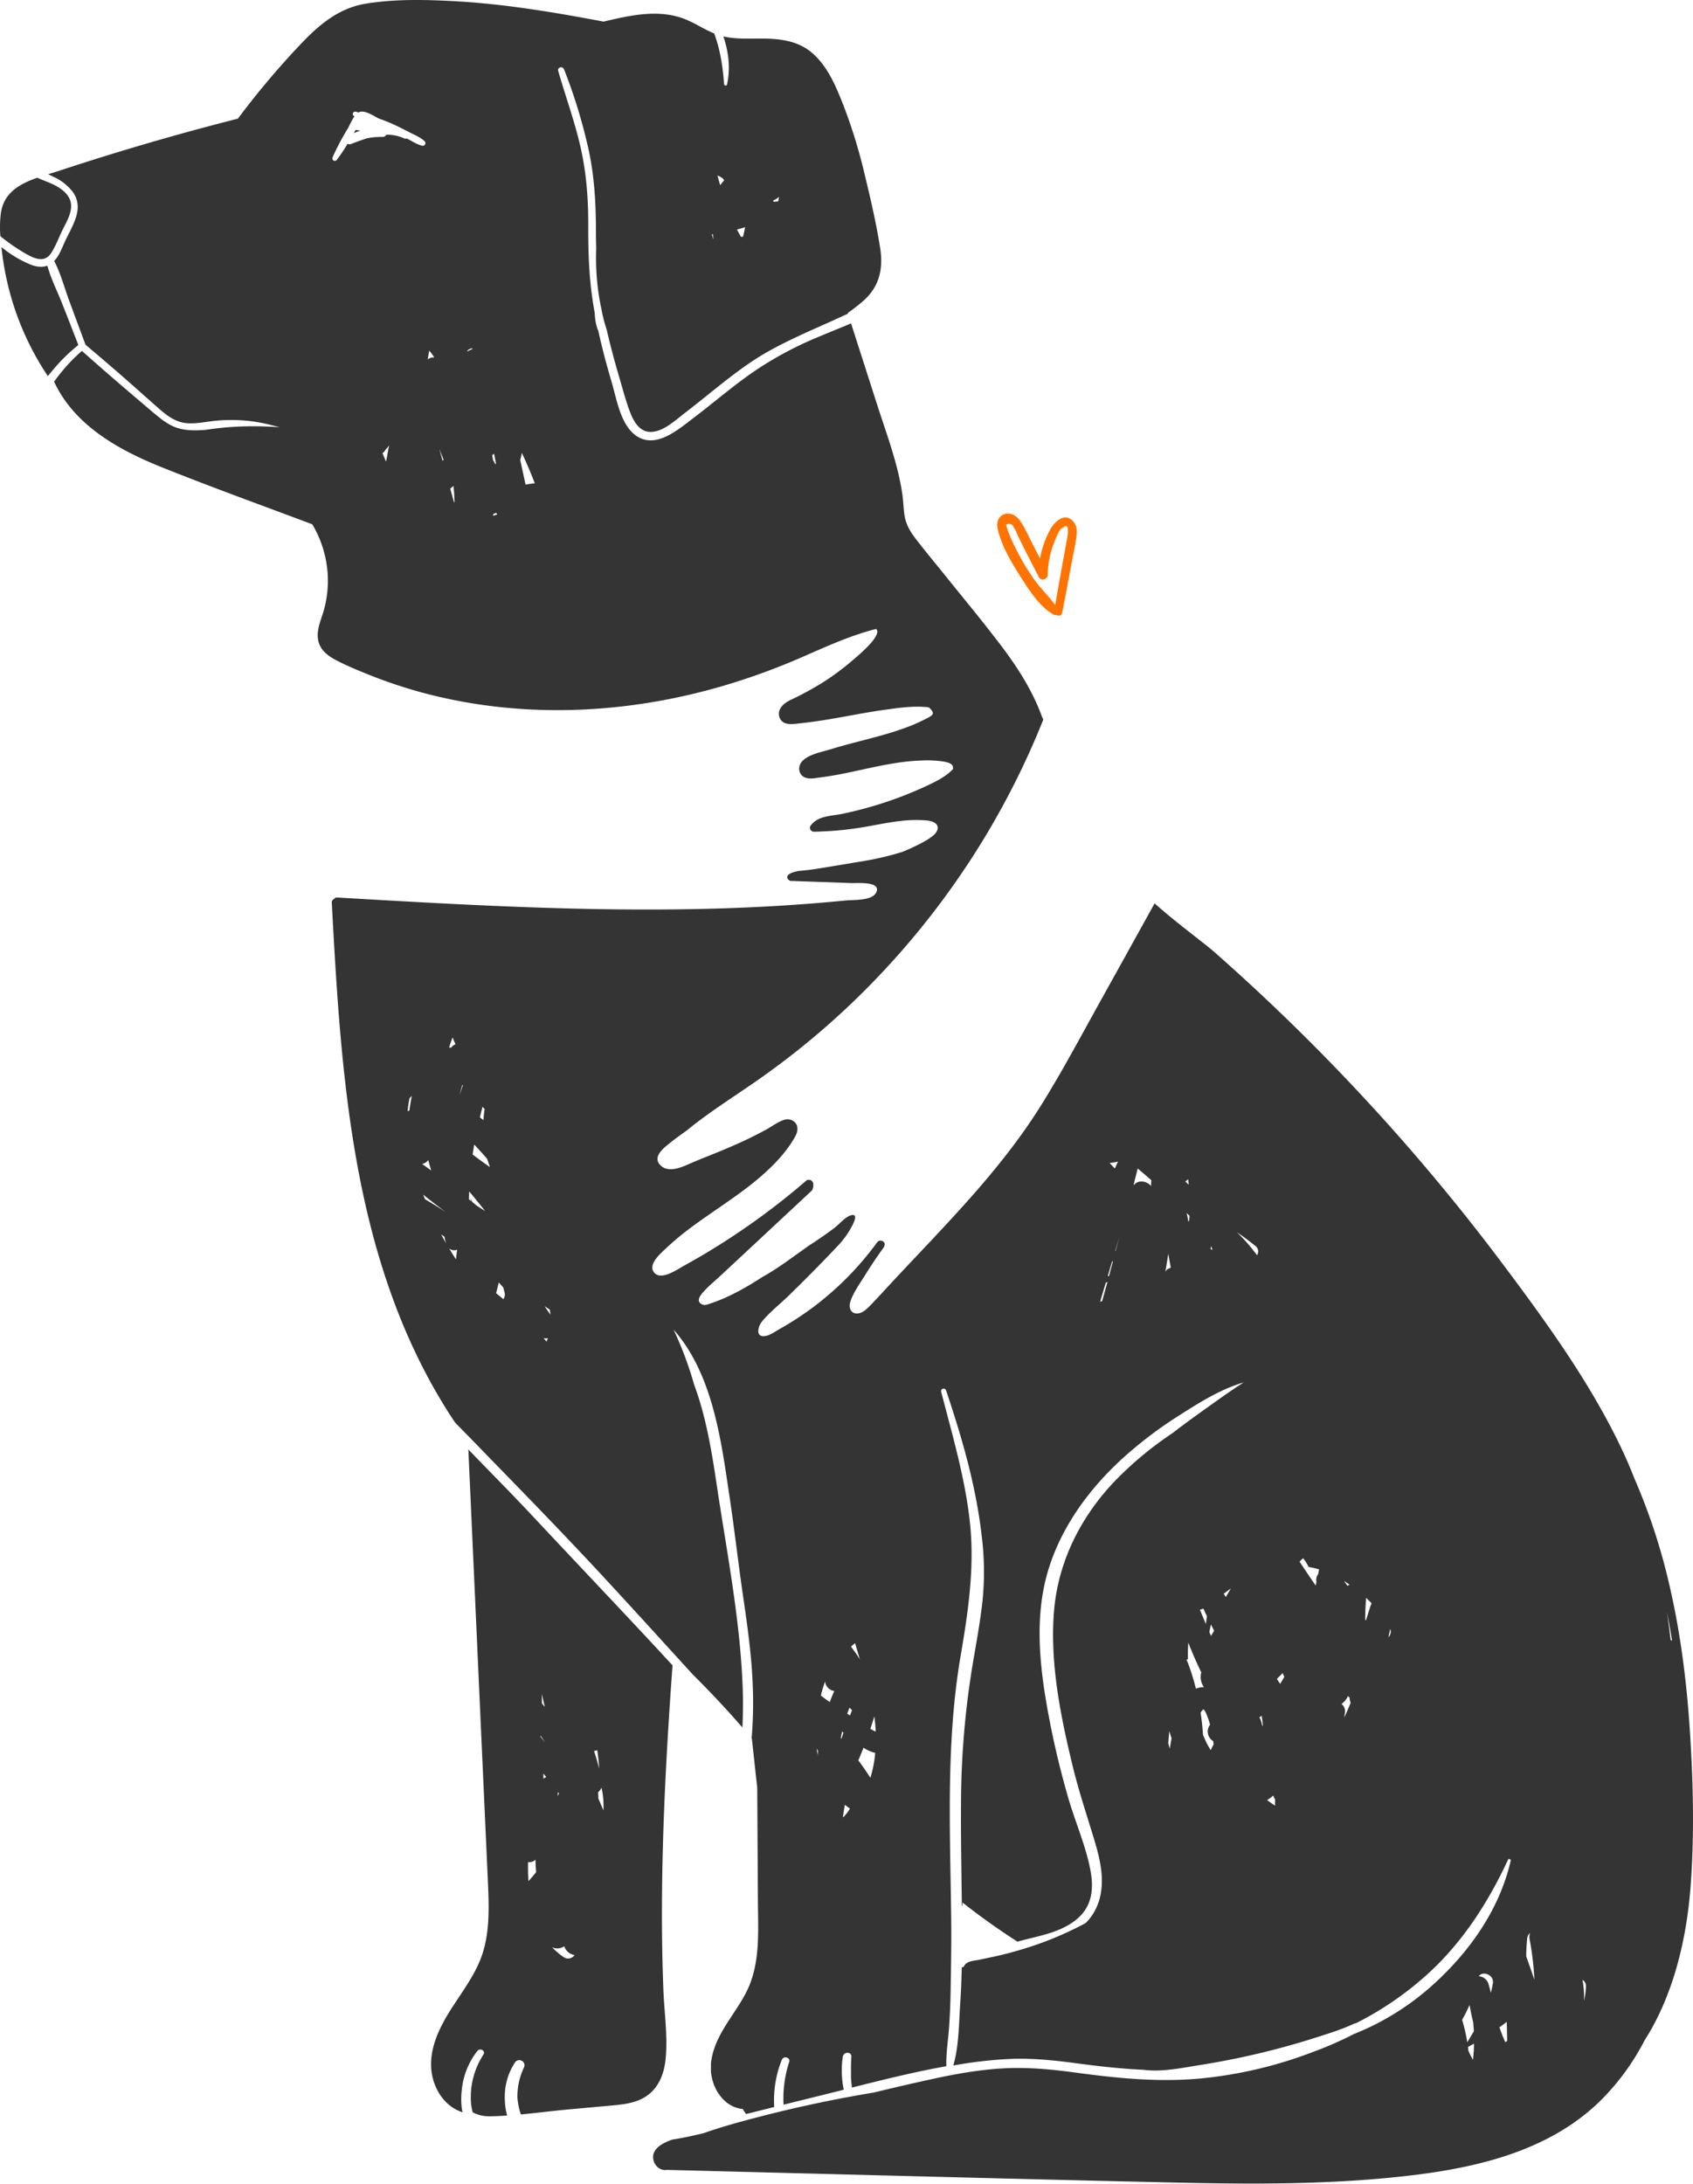 <svg xmlns="http://www.w3.org/2000/svg" viewBox="0 0 985.51 1270.77"><defs><style>.cls-1{fill:#ff7400;}.cls-2{fill:#343434;}</style></defs><g id="Layer_2" data-name="Layer 2"><g id="Layer_1-2" data-name="Layer 1"><path class="cls-1" d="M593.63,334.92c5,7.83,11.41,18.23,19.76,22.74a1.88,1.88,0,0,0,1.43.18c1.27.79,3.14.56,3.5-1.33q2.89-14.88,5.65-29.8c.89-4.81,2-9.65,2.64-14.5.42-3.14.34-6.31-1.87-8.78-5-5.61-11,.21-13.53,4.94A56.9,56.9,0,0,0,605.39,325c-1.53-3-3-5.94-4.57-8.9-2.34-4.49-4.43-9.68-7.53-13.69-5.12-6.63-14.49-3.39-12.56,5.31C582.83,317.2,588.47,326.85,593.63,334.92ZM590,306.83c1.31,1.5,2.08,4.15,3,5.94,3.82,7.72,7.75,15.4,11.71,23.05,1.32,2.53,5.22,1.27,5.23-1.41a49.93,49.93,0,0,1,3.49-18.15c.46-1.16,3.22-8.85,5-9,2.46-2.14,3.25-.94,3.22,1.88a9.16,9.16,0,0,1-.19,2.39c-.21,1.77-.61,3.52-.93,5.28-2.14,11.76-4.27,23.53-6.31,35.31-3.54-5.07-8.32-9.48-11.9-14.48A134.17,134.17,0,0,1,590.9,318.4a85.74,85.74,0,0,1-4.43-10.29,11.89,11.89,0,0,1-.76-2.94C588,304.47,589.36,305,590,306.83Z"/><path class="cls-2" d="M386.14,1157.49q-.9-23.74-.81-47.52c.09-31.41,1.29-62.81,3.09-94.16q1.35-23.37,3.07-46.71-7.73-8.37-15.49-16.7c-22.13-23.66-44.43-47.16-66.57-70.81-12.05-12.86-24.54-25.39-36.8-38.11q3.63,80.17,7.24,160.34,2,44.05,4,88.09c.63,14.08,1.51,28.56-2.21,42.32-3.53,13-11.86,23.59-19,34.79-6.91,10.83-13.29,23.68-11.4,36.93,1.47,10.33,7.92,20,18,23.24-1.16-5-.82-10.85-.18-15.2a43.47,43.47,0,0,1,8.78-20.46c1.56-2,5-.2,3.55,2.07a45.46,45.46,0,0,0-7,19.11,44.65,44.65,0,0,0-.18,9.46,45.11,45.11,0,0,0,.88,5,20.38,20.38,0,0,0,10.64,2.32c3.14,0,6.29-.21,9.44-.42a40.22,40.22,0,0,1-1.34-11.06,35.74,35.74,0,0,1,6.11-20.06,3,3,0,0,1,5.12,3,39,39,0,0,0-3.88,17.79,40.34,40.34,0,0,0,2,9.7c9.33-.88,18.68-2.1,27.93-2.94l23.48-2.13c5.79-.53,11.72-1,17.16-3.2,10.21-4.09,14.66-13.53,15.69-24C388.78,1184.8,386.64,1170.89,386.14,1157.49Zm-61.37-114.64.62.8-.83,1.53C324.63,1044.4,324.69,1043.63,324.77,1042.85Zm-7.63-49.56-1.7-2.08c0-1.82,0-3.64-.05-5.45Q316.26,989.53,317.14,993.29Zm-9.54,101.38q-.33-5.54-.21-11.1a4.93,4.93,0,0,0,4.3-1.38c.08,2.43.22,4.85.38,7.27C310.67,1091.22,309.19,1093,307.6,1094.67Zm7-84c0-.21,0-.43.05-.64l.83,1.13c.56.87,1.12,1.73,1.66,2.61-.68-.86-1.37-1.71-2-2.56A6.43,6.43,0,0,0,314.61,1010.69Zm1.73,24.37c0-1,0-2,0-3l1.65,2.12A6.57,6.57,0,0,0,316.34,1035.06Zm12.05,104a39.31,39.31,0,0,1-7-5.88,7.14,7.14,0,0,0,7.08-.6,7.52,7.52,0,0,0,6,5.14A4.52,4.52,0,0,1,328.39,1139.05Zm19.27-120.56a102.23,102.23,0,0,1,1.14,10.68c-.89-3.46-1.89-6.89-3-10.26A7.44,7.44,0,0,0,347.66,1018.49Zm3.59,35c-.94-2.29-1.91-4.57-2.91-6.82,0-1.25-.09-2.5-.14-3.76a6.28,6.28,0,0,0,1.95-2.71A48.88,48.88,0,0,1,351.25,1053.5Z"/><path class="cls-2" d="M983.65,1006.54c-1.89-28.81-5.59-57.59-12.24-85.72a353.56,353.56,0,0,0-20.06-60.59q-2.36-6-5-12c-18-39.69-44-75.78-70-110.57A1208.08,1208.08,0,0,0,705.57,552.85l-2.78-2.24c-10.32-8.22-20.87-16.11-30.68-24.93q-16.47,29.75-33,59.49c-10.87,19.6-21.44,39.43-33.34,58.43-23.62,37.73-55.39,69.16-85.6,101.54-4.47,4.78-8.84,9.67-13.41,14.35-1.84,1.88-3.92,4.11-6.61,4.7-4.58,1-6.47-2.92-5.11-6.91,1.95-5.65,6-11.12,9.12-16.17s6.66-10.23,10.23-15.19a2.17,2.17,0,0,0,.4-1c1.16-2.26-2.53-4.24-4.18-2A178.06,178.06,0,0,1,454,773.28c-2.35,1.32-5.08,3.32-7.7,4-6.73,1.75-5.36-5.1-2.7-8.31,4.59-5.56,10.64-10.26,15.8-15.29Q474.5,739,489,723.59c1-1.22,2-2.46,3-3.74,1.18-1.56,9.62-14.08,3.7-12.74-3.36.76-6.41,4.53-9,6.63-4,3.25-8.31,6.1-12.56,9-1,.67-2,1.31-3.06,1.94l-5.3,3.8c-7.14,5.07-14.14,10.3-21.79,14.51-9.42,6.09-19.74,12-30.32,15.49-1.08.36-3.16,1.18-4.27.82-5.24-1.7-1.25-6.14.48-8,2.71-3,5.94-5.6,8.88-8.34l17.19-16,36.69-34.21a7.5,7.5,0,0,0,.86-2.69,2.1,2.1,0,0,0-.22-.42,2.56,2.56,0,0,0,.22-.39,3.47,3.47,0,0,0-.21-.9c-.67-1.68-1.95-2-3.51-1.67l-.14.1a419.53,419.53,0,0,1-57,41.42q-7.17,4.32-14.5,8.36c-3.81,2.1-14.06,9.37-17.72,3.45-3-4.81,4.6-11,7.61-13.89a152.3,152.3,0,0,1,12.06-10.18c14.64-11.19,30.71-20.5,44.48-32.82,6.71-6,13.2-12.9,17.74-20.75a23,23,0,0,0,1.49-3,8.21,8.21,0,0,0,.3-3.6c-.63-3.48-4.45-5.12-7.51-4.16-3.64,1.15-6.85,3.6-10.14,5.47a239.05,239.05,0,0,1-23.17,11.11c-7.07,3.07-14.3,5.73-21.36,8.81-4.83,2.1-12.39,5.67-17.12,1.43-5.57-5,1.46-10.35,5.26-13.38,3.07-2.44,6.24-4.73,9.45-7,12.91-10.6,27.21-19.52,40.95-29.08a463.59,463.59,0,0,0,51.14-41.25A471,471,0,0,0,573.8,486.29,467.11,467.11,0,0,0,607,419.51a1.78,1.78,0,0,0-.4-2.11,1,1,0,0,0,0-.17c-5.48-15.18-14.15-28.72-23.85-41.52-10.44-13.78-21.52-27.09-32.36-40.56-5.84-7.27-11.84-14.43-17.51-21.83-2.78-3.64-5.13-7.42-6.08-12-.88-4.24-.87-8.67-1.45-13-2.45-18-9.19-35.41-14.7-52.66L495.41,188.2c-6.37,2.68-12.73,5.21-18.85,7.79a206.75,206.75,0,0,0-39,21.09c-11.75,8.22-22.59,17.62-34,26.25-8.75,6.59-21.59,18-33,10.4-9.29-6.24-11.5-21.18-14.4-31-3-10.09-5.71-20.26-7.95-30.54a1.22,1.22,0,0,1-.33-.47,32.38,32.38,0,0,1-1.67-9.55c-.27-1.48-.54-3-.78-4.45-2.49-15.18-3.06-30.29-3-45.65.07-15.83-1-31.22-4.55-46.69-3.44-15-8.69-29.35-12.94-44.07-.65-2.24,2.6-3,3.41-.94a312,312,0,0,1,14.21,46.41c3.5,15.91,4.31,31.77,4.35,48q0,4.78.16,9.53c-.18,4.57-.14,9.15.1,13.71a139.62,139.62,0,0,0,3,22.21,83.66,83.66,0,0,0,3,11.62c2.19,9.65,4.8,19.21,7.6,28.69,1.95,6.62,3.68,13.45,6.23,19.86,2,5.09,5.4,10.88,11.58,10.95,7.23.08,14.2-6.51,19.58-10.64s10.91-8.59,16.33-12.92C425,219.37,435.6,211,447.37,204.41s23.8-11.74,35.94-17.19c3.45-1.56,6.88-3.11,10.29-4.69,0-.13-.08-.26-.13-.39a103.66,103.66,0,0,0,9-7c9.45-8.26,11.77-18.74,9.87-30.86-2.19-14-5.46-28-8.77-41.77a308.36,308.36,0,0,0-12.88-41.95c-4.26-10.73-9.1-22.31-18.16-29.94-9.36-7.89-21.19-8.29-32.86-8.17-6.22.07-12.55.16-18.61-1.28,3.13,9.05,4.2,18.7,2.15,28-.22,1-1.67.71-1.74-.23-.69-10.34-2.3-20.25-5.72-29.46-6.56-2.68-12.4-6.89-19.17-9.13C381.89,5.48,366,9.09,351.35,12.58,322.77,7.17,294,2.33,265,.72,247.87-.23,230.06-.65,213.1,2.1c-15.38,2.5-26.46,11.53-37,22.47a479.12,479.12,0,0,0-37.26,44,2.58,2.58,0,0,0-.28.46Q86,82.36,34.46,99.37c-2.07.69-4.23,1.34-6.42,2l3.2,1.56a29.39,29.39,0,0,1,11,8.59c7,9.49.1,19.41-4.19,28.49-1.83,3.88-3.44,8.67-6.52,11.88,3.75,7.06,5.94,15.49,8.68,22.91,3.19,8.6,6.35,17.21,9.58,25.8,9.46,8,18.85,16,28.12,24.24,4.72,4.19,9.43,8.39,14.17,12.55,4.53,4,9.34,7.84,15.49,8.72,5.92.85,12.12-.73,18-1.28a97.75,97.75,0,0,1,16.41-.15,91.16,91.16,0,0,1,16,2.72c1.5.39,3.16.75,4.82,1.2-4.16-.25-8.32-.46-12.49-.52a180.67,180.67,0,0,0-30.59,2.06c-6,.49-12,.58-17.59-1.51-4.63-1.73-8.48-4.88-12.23-8-4.81-4-9.56-8.11-14.35-12.17q-14.08-12-27.87-24.26A99.13,99.13,0,0,0,35.37,217c-1.35,1.65-2.64,3.36-3.89,5.1,12,25.8,38.11,40,63.47,50.12,28.72,11.49,57.85,22,86.83,32.88a64.52,64.52,0,0,1,9.08,31.73,62.57,62.57,0,0,1-2.54,18.9c-1.63,5.51-4.3,11.18-3.07,17.05,1.15,5.45,5.58,8.87,10.26,11.32,5.7,3,11.69,5.49,17.64,7.91A279.34,279.34,0,0,0,253.49,405c54.74,13.13,112.36,10.06,166.25-5.53a388.17,388.17,0,0,0,44.67-16C479.39,377,494.15,370,510,366c4,3.59-10.83,15.78-13.27,17.9a151.07,151.07,0,0,1-18.21,13.51,179.26,179.26,0,0,1-18.3,9.89c-3.85,1.85-8.14,5.33-6.43,10.18,1.86,5.28,8.57,3.79,12.82,3.33,7.75-.82,15.44-2.11,23.11-3.47,8-1.44,16.06-3,24.15-4.13s16.69-2.47,24.8-1.79a6,6,0,0,1,2.16.35c.57.31,2.35,2.49,2.21,3.31-.25,1.57-3.31,2.81-4.62,3.5a98.74,98.74,0,0,1-11.28,4.89c-7.09,2.62-14.38,4.63-21.68,6.55s-14.7,3.75-21.94,6c-5,1.54-13,2.94-16.65,7.08-2.83,3.21-2,8.15,2.22,9.53,2.56.84,5.67.11,8.24-.21,3.87-.49,7.71-1.12,11.54-1.84,15.62-3,31.08-7.43,47-8a65,65,0,0,1,13.15.54c1.53.26,4.84.86,5.49,2.55a4,4,0,0,1,.24,1.91c-4.19,4.36-9.79,7.14-15.28,9.7A223.68,223.68,0,0,1,514.94,467a232.26,232.26,0,0,1-24.47,6.56c-5.91,1.23-13.89,1.1-18,6.19a.53.53,0,0,0-.06.1,2.31,2.31,0,0,0,1.35,4.15,196.66,196.66,0,0,0,30.15-2.89c10.6-1.84,21.23-4.33,32.06-3.87,2.28.1,4.9.12,7,1,4.48,1.8,3.08,5.68.22,8-3.6,2.94-8.11,5.07-12.29,7.06-1.87.88-3.77,1.69-5.69,2.45A167.3,167.3,0,0,1,503.1,501c-9,1.47-18.06,3.05-27.1,4.49-3.69.58-7.36,1.05-11.07,1.32l-1.66.37c-1.51.36-5.38,1.41-5,3.6.11.71.8,1.31,1.67,1.82l35.71,1.28c3.49.12,17.54-1.17,14.41,5.44-2.34,4.95-13.22,4.24-17.8,4.69-23.49,2.33-47.06,3.78-70.64,4.56-47.85,1.56-95.75.35-143.56-1.85-27.26-1.26-54.5-2.85-81.74-4.43a1.93,1.93,0,0,0-1.88.91,2,2,0,0,0-1.3,2.06c5.35,99.67,11.61,204.57,65,292q3.33,5.45,6.91,10.74c6.56,6.57,13,13.27,19.47,19.92,22.81,23.42,45.63,46.85,67.82,70.85q16.5,17.85,32.85,35.83,8.49,9.32,17,18.63c.25.27.49.55.73.82,10.1,10.07,19.92,20.42,29.23,31.21a269.81,269.81,0,0,0,0-27.28c-1.83-38.19-9.18-75.54-14.84-113.26-3-20-6.25-40.2-13.25-58.95a208.89,208.89,0,0,0-11.95-32c11.55,13,18.5,29.53,23.07,46.18,4.52,16.45,6.85,33.36,9.37,50.19,3,19.87,5.23,39.82,8.14,59.69,2.78,18.92,5.37,37.72,5.66,56.89a244.73,244.73,0,0,1-.82,24.82,2.09,2.09,0,0,0,.14.17l3.12,28.67q.21,33,.4,65.9c.1,17.37,1.5,36.11-6.36,52.17-6.81,13.9-18.85,25.41-20.87,41.38-.05.41-.09.83-.12,1.25l0,.41c0,.28,0,.56,0,.85v.49q0,.39,0,.78c0,.17,0,.34,0,.51s0,.51,0,.77,0,.34,0,.51.05.52.08.78l.06.49c0,.28.08.56.12.84s0,.28.07.42q.11.62.24,1.23h0c.1.42.2.83.31,1.23,0,.14.08.27.11.4s.16.55.25.82l.15.46c.09.25.17.5.26.74l.18.48.29.71c.07.15.13.31.2.47l.33.7.21.44c.12.25.25.49.39.74s.12.25.19.37c.2.35.41.7.62,1v0q.33.52.69,1c.07.12.16.22.23.33s.33.45.5.66.2.25.3.38l.47.57.34.38.49.53.35.35.54.51.35.32c.2.18.4.35.61.51l.31.26c.3.24.61.46.93.68l0,0c.33.23.66.44,1,.64l.34.2.71.38.42.21c.22.1.44.21.67.3l.46.19.67.25.48.16c.23.08.47.14.71.21s.31.09.47.12.53.12.8.17l.42.08c.39.07.78.12,1.18.16h.07a18.13,18.13,0,0,0,1.9,2.93l16.37-4.09c0-.25,0-.5-.05-.75l-6.24,2.05h0l6.24-2.05a63.7,63.7,0,0,1,4.42-26.6c1-2.66,5.26-1.58,4.33,1.19a68.67,68.67,0,0,0-3.27,24.81q9-2.25,18.06-4.47c5.66-1.38,11.32-2.81,17-4.24a48.33,48.33,0,0,1-1-7.09,51,51,0,0,1,.42-12c.4-3.11,5.26-3.27,5,0-.3,3.88-.22,7.73-.21,11.61,0,2.05.38,4.16.51,6.24,18.25-4.6,36.55-9.16,55-12.45-.25-7.37,1-14.76,1.53-22.12.54-7.11.8-14.23.93-21.36.26-14.3.51-28.58.34-42.89-.62-51-3.11-102.1,5.53-152.6,4.4-25.75,8.21-51.45,5.36-77.62-2.79-25.65-10.27-51-16.73-75.9a1.49,1.49,0,0,1,2.87-.79C560,836.79,568,864.17,571.36,893A168.47,168.47,0,0,1,572,930.9c-1.36,12.87-3.79,25.58-5.92,38.33a501.73,501.73,0,0,0-6.66,79c-.17,20.24.26,40.48.47,60.72a2.55,2.55,0,0,1,.39,0c0-.62,0-1.24,0-1.85q15.43,12.18,32,22.79c7-2,14.22-3.31,21-5.73s13.89-6.2,18.13-12.35c4.81-7,4.86-15.36,3.35-23.41-2.66-14.17-8.71-27.77-12.75-41.59q-6.45-22.11-10.86-44.75c-5.61-28.85-9.64-59.89-.91-88.55,7.65-25.08,23.68-46.91,42.83-64.51a243.45,243.45,0,0,1,34-25.76c11.63-7.42,23.58-14.84,36.85-18.79l-2.56,1.7c-5.78,3.77-11.4,7.79-17,11.79-7.34,5.21-14.66,10.47-21.8,16a203.33,203.33,0,0,0-34.17,28.52c-19.3,20.42-32.25,46.07-34.76,74.21-2.7,30.42,3.71,62,10.89,91.47,3.52,14.45,8.23,28.46,12.52,42.68,3.68,12.23,6.74,25.56,1.77,37.9a30.28,30.28,0,0,1-6.88,10.38,201.53,201.53,0,0,1-24.3,11,220,220,0,0,1-24.2,7.4c-4.35,1.07-8.75,1.91-13.12,2.87-3.18.7-7.46.58-9.13,3.76a2.35,2.35,0,0,0-.15.42l-1.18.3c-.15,7.15-.43,14.3-.92,21.44-.79,11.61-.72,24.37-4,35.67a249.24,249.24,0,0,1,34.66-3.89c12.64-.36,25.17,1,37.68,2.68,12.89,1.73,25.67,3.12,38.47,3.71,10.6,1.4,22.15-1.09,32.54-2.73q17.63-2.79,35-6.93t34.34-9.62c6.83-2.21,14.1-4.46,20.76-7.65l1-.21A187.29,187.29,0,0,0,831.84,1148c19.94-18.35,34.63-41.34,46-65.8.42-.9,1.74-.23,1.54.65-6.29,27.38-22.86,51.42-43.3,70.35a152.82,152.82,0,0,1-48.1,30.5q-4.07,2.12-8.22,4a2.2,2.2,0,0,1-.26.15l-1,.41q-2.16,1-4.35,1.92c-3,1.29-6,2.48-9.08,3.6a250.46,250.46,0,0,1-65.67,15.68c-24.88,2.38-49.06-.08-73.71-3.43-13.78-1.87-27.58-3.16-41.5-2.41-13.41.72-26.54,3-39.64,5.81-12,2.58-24,5.38-35.92,8.26q-12.65,2.1-25.22,4.61-24.56,4.93-48.75,11.44c-7.93,2.13-15.82,4.39-23.57,7.08l-1.63.54c-6,1.45-12,2.79-18.09,3.71-4.95,1.72-12.07,5-11.11,11.36.59,4,4.33,6.93,7.9,6.29l.29,0c97.47,2.43,194.93,5.09,292.41,7.29,47.53,1.08,95.33,1.46,142.61-4.35,38.69-4.76,79-14.82,107.73-42.8a139.77,139.77,0,0,0,26.23-35.72c17.06-26.66,24.71-60.27,26.83-91.47C986.33,1066.18,985.6,1036.14,983.65,1006.54ZM451.45,116a6.34,6.34,0,0,0,2-1.51q-.19,1.34-.42,2.67c-.86.08-1.72.18-2.59.3l-.44-.72Zm-17.72,16.17c-.32,1.87-.73,3.72-1.21,5.56-.39,0-.79.07-1.19.08-.8-1.4-1.59-2.81-2.34-4.23Q431.36,132.95,433.73,132.21Zm-13.55-28.74a4.82,4.82,0,0,1,1.35,1.48c-.8.92-1.58,1.87-2.32,2.85-.52-1.81-1-3.62-1.52-5.45l-.06-.17A9.15,9.15,0,0,1,420.18,103.47ZM415,136.3c.08.76.15,1.52.22,2.28,0,.22,0,.44,0,.67-.28-1-.56-1.94-.83-2.91ZM224.74,268.64c-.74-1.65-1.44-3.32-2.11-5a3.46,3.46,0,0,0,1.25-1.13c1-1.54,1.87-2,2.61-3.45C225.91,262.26,225.32,265.45,224.74,268.64Zm21-183.84c-3.19-.81-6-2.76-8.95-4.2l0,0a1.87,1.87,0,0,1-1.53-.06l-1.48-.63a22.92,22.92,0,0,0-8.95-1.48,2.36,2.36,0,0,1-2.17,1.26,40.69,40.69,0,0,0-9,.78c-3.23,1-6.39,2.21-9.42,3.35a2,2,0,0,1-1.89-.18,101.35,101.35,0,0,1-6.22,9.32,1.45,1.45,0,0,1-2.5-1.46,146.62,146.62,0,0,1,8.85-16.77c1-1.72,2.25-4.83,3.92-7.09l-.05,0a1.36,1.36,0,0,1,.73-2.62l1.69.43a3.82,3.82,0,0,1,.86-.36c3.1-.81,7.63,2.17,10.67,3.8,2.58.9,5.13,1.91,7.67,3,3.4,1.51,6.71,3.22,10,4.91,3.16,1.61,6.65,3,9.24,5.4A1.57,1.57,0,0,1,245.72,84.8Zm3.2,124.37.93-5.14a40.45,40.45,0,0,1,2.91,3.94A5.77,5.77,0,0,0,248.92,209.17Zm8.69,59-1.9-6.91c.79,2.05,1.62,4.14,2.49,6.25Zm6.66,24.15c-.27-1-.54-2-.82-3l-1.38-5,1.93-1.54c.19,2.24.35,4.47.47,6.71,0,.9.06,1.79.1,2.69Zm7.35-87.73a4.77,4.77,0,0,1,3.24-1.93l.09.44A32.89,32.89,0,0,1,271.62,204.54Zm14.95,60.24,1-.78q.56,2.75,1.12,5.49l-.27.7L287,267.73q-.22-1.44-.48-2.88Zm.36,35.42c.11-.39.2-.78.29-1.17l1.3-.52.39-.06.5.91C288.58,299.63,287.76,299.91,286.93,300.2Zm19-18.17q-1.55-7.2-3.12-14.4a29.43,29.43,0,0,0,.91-4.2q4.13,8.73,7.56,17.75Q308.59,281.51,305.92,282Zm-25,362,1.16,1.32a52.45,52.45,0,0,0-.66,6.43l-2.1-1.59Q280.07,647.14,280.9,644.07Zm-42.59,2.13a6.9,6.9,0,0,0-1.09.44,61.86,61.86,0,0,1,1.17-7.66,10,10,0,0,0,1.27-1.33Q238.9,641.91,238.31,646.2Zm10.95,28.92c.53,2,1.09,4,1.71,6q-2.66-1.92-5.34-3.82A5.75,5.75,0,0,0,249.26,675.12Zm-1.92,22.74c-.36-.89-.72-1.79-1.07-2.69q6.51,5.25,13.23,10.21-5.77-3.81-11.76-7.31C247.61,698,247.47,697.93,247.34,697.86Zm9.48,20.5,1.88,1.33a24.36,24.36,0,0,0,.91,3.75Q258.17,720.92,256.82,718.36Zm6.61-114.62c.5,1.3,1.06,2.6,1.67,3.89a6,6,0,0,0-2.48,2,6,6,0,0,0-1.27,0C262,607.66,262.71,605.7,263.43,603.74Zm2,129.16q-2.08-3.14-4-6.38a4.58,4.58,0,0,0,4.65.67C265.82,729.08,265.61,731,265.44,732.9Zm1.93-95c.49-2.23,1.07-4.44,1.72-6.63.11.1.21.21.31.32Q268.34,634.72,267.37,637.9Zm9.91,63.54c-.8-.66-1.6-1.32-2.41-2-.38-.8-.77-1.6-1.14-2.39h0c.19.64.38,1.28.58,1.92L273,697.94c0-1.54.07-3.07.13-4.6q4.74,5.6,9.25,11.37C280.66,703.63,279,702.55,277.28,701.44Zm-2.2-29.6c.28-1.94.59-3.87.92-5.81,2.54,2.72,5.06,5.46,7.5,8.26.57,1.62,1.12,3.23,1.63,4.83C281.74,676.76,278.4,674.32,275.08,671.84ZM293,756q-2.08-1.74-4.22-3.43.81-3.13,1.56-6.29c.87,1,1.74,1.91,2.59,2.89.29,1,.55,2,.79,3A4.53,4.53,0,0,1,293,756Zm25.18,24.73c-.58-.67-1.18-1.33-1.77-2l.16,0a6,6,0,0,0,2.38,0C318.67,779.42,318.42,780.06,318.13,780.69ZM317,760.08l2.23,1.5a6.66,6.66,0,0,0,.81.46c.14,1,.26,2,.34,3C319.23,763.37,318.1,761.72,317,760.08ZM497.77,956.21l2.73,9.37a79,79,0,0,0-5.15-7.36A25.79,25.79,0,0,1,497.77,956.21Zm-21.84,65.29c-.17-1.34-.31-2.68-.42-4l.69,1.38C476.1,1019.74,476,1020.62,475.93,1021.5Zm7.11-31c-1.73-1.22-3.43-2.46-5.1-3.75l-.1-.06a71.58,71.58,0,0,1,2.49-8.27c0,.32.07.64.13,1a6.09,6.09,0,0,0,4.43,4.43l.75.13C484.71,986.1,483.85,988.28,483,990.49Zm6.72,21.33-.32-.37c.22-1.28.47-2.54.75-3.8l.78.58c-.07.25-.13.49-.19.73C490.43,1009.92,490.1,1010.87,489.76,1011.82Zm1.89,44.9a3.56,3.56,0,0,1-1,.78c.33-2.4.72-4.82,1.14-7.24q1.47,1.11,3,2.19A34.6,34.6,0,0,1,491.65,1056.72Zm3.16-58.48-1.63-1c.42-1.2.87-2.38,1.35-3.55.47.54,1,1.06,1.44,1.55C495.58,996.22,495.19,997.23,494.81,998.24Zm11.85,36.26q-3.36-5.16-7-10.12c1-2.45,2.05-4.91,3-7.38a18.63,18.63,0,0,0,6.79,3A66.7,66.7,0,0,1,506.66,1034.5Zm0-28.51c.8-2.38,1.57-4.78,2.29-7.19.42,2.94.68,5.9.81,8.85A18.54,18.54,0,0,1,506.66,1006ZM641.6,757.1l-1.22.4c.8-2.67,1.6-5.35,2.39-8,.31-1,.61-2,.92-3.06l1-.51C643.64,749.64,642.63,753.38,641.6,757.1Zm4.53-16.68c-.19.75-.4,1.5-.61,2.25-.22-.07-.44-.13-.65-.21l2.54-8.53.41.14C647.25,736.19,646.69,738.3,646.13,740.42Zm-.19-63.63c1.62-.19,3.24-.49,4.85-.82-.62,1.32-1.24,2.64-1.84,4Q647.42,678.41,645.94,676.79Zm3.55,51-.32.27c.12-.39.24-.78.35-1.17.78-2.62,1.53-5.24,2.29-7.87C651,721.89,650.27,724.82,649.49,727.74ZM670,690.13c-2.56-3-7.46-3.7-10-.48l-.15-.12q1.21-4.77,2.42-9.55l1.67,1.42c2.11,1.77,4.18,3.58,6.25,5.39C670.12,687.9,670.05,689,670,690.13Zm9.24,48.64-.87,1.22q.93-5.19,1.67-10.43l1.47,8.08C680.73,738,680,738.41,679.22,738.77Zm12.39-52.52c.13,1,.25,2.09.35,3.14L690,687.58C690.54,687.12,691.07,686.68,691.61,686.25Zm.64,24.15-.21-.12c-.08.28-.17.56-.25.84-.32-1.73-.66-3.47-1-5.2l1.6,1.56C692.36,708.45,692.31,709.43,692.25,710.4Zm-10.79,303.93c-.19,1.08-.36,2.17-.52,3.25-.31-1-.61-2.05-.9-3.11.2-2.37.39-4.76.59-7.15.42,1.45.85,2.89,1.33,4.32C681.79,1012.54,681.61,1013.44,681.46,1014.33Zm19-78.28c.69,1.49,1.38,3,2.09,4.46-.24,1.52-.44,3-.62,4.56q-1.78-4.2-3.49-8.43A5,5,0,0,0,700.43,936.05Zm-4.32,46.65a132.6,132.6,0,0,0-4.71-15.09,14.66,14.66,0,0,0-.8-1.7c.28-.15.56-.3.85-.43-.06-3.21,0-6.42.2-9.64q3.42,8.79,7.57,17.35a10.3,10.3,0,0,0,1.55,8.62A11.13,11.13,0,0,0,696.11,982.7Zm8.64,35.78a38.54,38.54,0,0,1-2.26-3.92c-.81-1.61-1.55-3.26-2.25-4.94q-.43-6.48-1.38-12.89a4.85,4.85,0,0,1,1.2-1.7,1.83,1.83,0,0,1,.55-.34,9.72,9.72,0,0,1,1.56,2.68,42.32,42.32,0,0,1,2.17,6.29,6.48,6.48,0,0,0,1.83,9.53c.09.63.17,1.26.25,1.88C705.84,1016.2,705.28,1017.33,704.75,1018.48Zm.19-66.46c-.33-.74-.67-1.48-1-2.22.26-1.49.56-3,.91-4.48.61,1.22,1.24,2.44,1.86,3.66C706.12,950,705.53,951,704.94,952Zm8.58-22.61-1.23-2,4.21-3.07Q715,926.87,713.52,929.41Zm72.05-7.28a6.63,6.63,0,0,0-1.24.71q-1-1.47-2.13-2.91C783.34,920.63,784.46,921.37,785.57,922.13ZM704.72,726.92l.21-1.78.92,2.1Zm27,3.55A100.7,100.7,0,0,0,720,717.05c3.75,2.56,7.41,5.24,10.92,8.13A3.91,3.91,0,0,1,731.7,730.47Zm2.9,273.32a14.4,14.4,0,0,0-1.51-4.47l1.31-.81a48.59,48.59,0,0,1,.69,6Zm3,43.76a41.85,41.85,0,0,0,3.6-2.67,5.4,5.4,0,0,0,1,2.14c0,1.23,0,2.46,0,3.69Q739.89,1049.22,737.64,1047.55Zm7.69-67.86-.16.17-.24-.37L743.3,977q1.65-1.68,3.33-3.35c.33.7.64,1.41,1,2.12Q746.47,977.74,745.33,979.69Zm22-63.68a5.58,5.58,0,0,0-1,4.54c-.15.71-.28,1.42-.42,2.13-3.21-4.6-6.32-9.26-9.39-13.94l2-2a25.39,25.39,0,0,1,3.27,5.12,44.09,44.09,0,0,1,6.08,1.42Zm15.2,83.31c.14-.93.28-1.86.39-2.8a5.3,5.3,0,0,0-2-4.94,11.2,11.2,0,0,0,3.78-4.62,5.76,5.76,0,0,0,.92.86,7.13,7.13,0,0,0,.64,3Q784.53,995.11,782.57,999.32Zm15.33-65c-.93,3-1.86,5.89-2.78,8.84-.13-.35-.27-.69-.4-1,.07-4.1.26-8.21.54-12.32,1.12,1,2.2,2.07,3.22,3.12A8.91,8.91,0,0,0,797.9,934.37Zm10.41,18.31c.33-1.58.65-3.17,1-4.75A4.62,4.62,0,0,1,808.31,952.68Zm42.83,222.83c1.58-2.85,3.05-5.75,4.36-8.72q.9,5.1,2.12,10.09c.16,1.72.29,3.45.37,5.19-1.24,2.16-2.52,4.29-3.82,6.43A96,96,0,0,0,851.14,1175.51Zm6.75,18.53c-.1,1.59-.24,3.17-.4,4.75-.18-.36-.35-.71-.51-1q-1.15-2.1-2.13-4.27c-.08-.78-.18-1.56-.28-2.34,1.18-.6,2.34-1.22,3.5-1.87Q858,1191.67,857.89,1194ZM869,1154.27c-.31,1.82-.71,3.6-1.17,5.35-.44-1.74-.89-3.47-1.39-5.2a6.34,6.34,0,0,0-5.63-4.41C863.19,1146.65,869.89,1149.19,869,1154.27Zm7.27,34.15c-1.1-2.46-2.12-4.94-3-7.47-.15-.4-.29-.8-.43-1.21,1.42-1,2.84-2.09,4.24-3.16.12,3.71.2,7.41.23,11.12Zm12.16-49.86c0-3.47.2-6.94.55-10.41a5,5,0,0,1,1.68-3.34,7,7,0,0,0-.25,3.7,172.25,172.25,0,0,1,2.77,23.52Q890.87,1145.28,888.46,1138.56Zm33.67,25.62,0,0a54.94,54.94,0,0,0-.93-12.06,4.09,4.09,0,0,1,2,3.72A44.23,44.23,0,0,1,922.13,1164.18Zm50.41-209.71c-.66-5.41-1.35-10.8-2.11-16.18q1.61,8.18,2.91,16.42A1.91,1.91,0,0,0,972.54,954.47Z"/><path class="cls-2" d="M45.59,200.77q-4.62-12-9.34-23.94c-2.79-7.14-6.66-14.7-8.67-22.24-3.23,1.21-6.83.6-10.15-.76A67.32,67.32,0,0,1,.82,143.75L1.21,147a164.57,164.57,0,0,0,26.64,71.86c1.12-1.39,2.23-2.71,3.24-3.93A105.82,105.82,0,0,1,45.59,200.77Z"/><path class="cls-2" d="M207,75.66c-.09.19-.18.36-.25.49-.26.45-.53.9-.79,1.36A37,37,0,0,1,209.81,76c-.92-.08-1.86-.21-2.8-.38Z"/><path class="cls-2" d="M29.88,147.11c2.46-3.84,4.16-8.33,6.1-12.45,2.3-4.86,6-10.44,5.34-16-.53-4.76-4.5-8.1-8.43-10.34-3.36-1.91-7.44-3.16-11.14-4.89C11.67,106.93,2.37,112,.56,123.71a61.24,61.24,0,0,0-.33,13.75A109.17,109.17,0,0,0,14.9,147.58C20,150.51,26,153.22,29.88,147.11Z"/></g></g></svg>